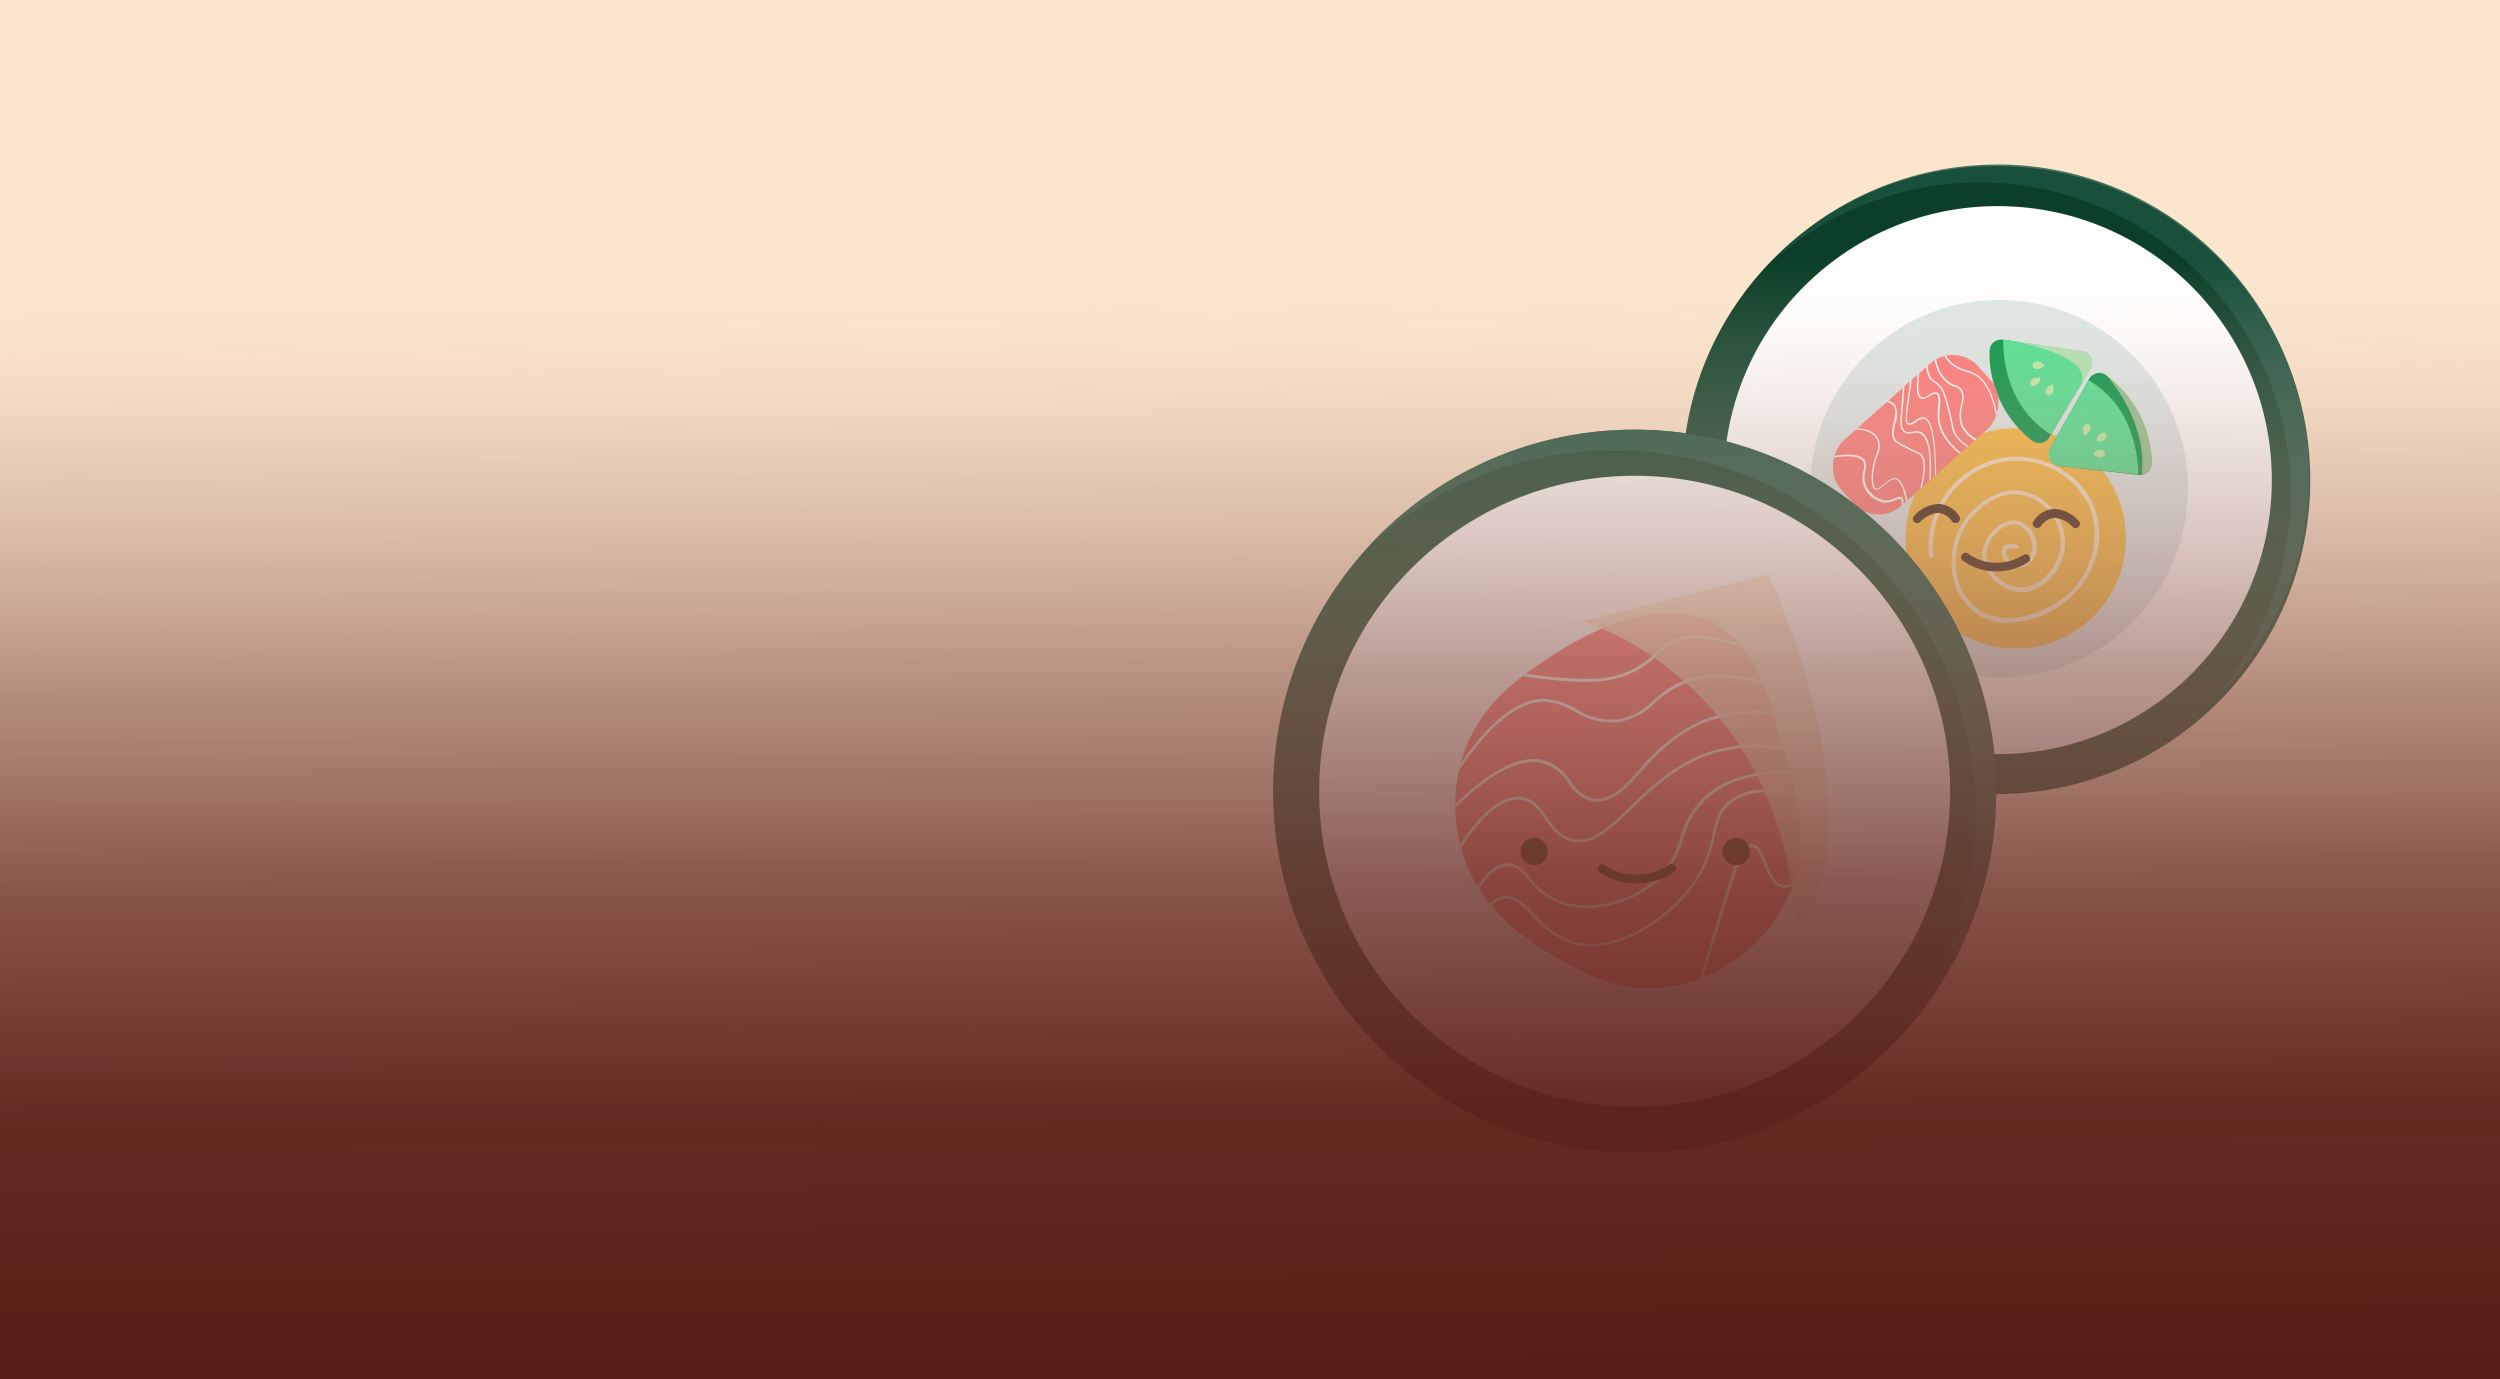 <svg xmlns="http://www.w3.org/2000/svg" xmlns:xlink="http://www.w3.org/1999/xlink" viewBox="0 0 300 165.5"><defs><style>.cls-1{fill:none;}.cls-2{isolation:isolate;}.cls-3{fill:#fce5cd;}.cls-4{fill:#0c3f27;}.cls-5{fill:#fff;}.cls-6{fill:#dde8e8;}.cls-7{fill:#f7b93c;}.cls-8{fill:#009245;}.cls-9{clip-path:url(#clip-path);}.cls-10{fill:#ff7878;}.cls-11{fill:#f9e2c2;}.cls-12{fill:#4be290;}.cls-13{opacity:0.7;}.cls-14{fill:#ebefb4;}.cls-15{opacity:0.79;mix-blend-mode:lighten;}.cls-16{fill:#1c5441;}.cls-17{clip-path:url(#clip-path-2);}.cls-18{opacity:0.81;}.cls-18,.cls-19{mix-blend-mode:soft-light;}.cls-19{opacity:0.57;}.cls-20{fill:#3f240f;}.cls-21{fill:url(#linear-gradient);}</style><clipPath id="clip-path"><rect class="cls-1" x="224.64" y="41.11" width="10.46" height="22.11" rx="4.12" transform="translate(115.95 -154.19) rotate(48.31)"/></clipPath><clipPath id="clip-path-2"><path class="cls-1" d="M205.74,74.88c-8.05-4.26-18.65,3.16-21.28,5s-6.69,4.77-8.69,10.17a19.34,19.34,0,0,0-.37,12c2.27,7.64,8.67,11.27,11.65,13s6.87,3.89,12,3.52A19.22,19.22,0,0,0,215,106.71c2.18-5.46.84-10.29-.92-16.66C212.09,82.93,210.57,77.44,205.74,74.88Z"/></clipPath><linearGradient id="linear-gradient" x1="150.37" y1="169.14" x2="149.66" y2="1.68" gradientUnits="userSpaceOnUse"><stop offset="0.03" stop-color="#591c16"/><stop offset="0.22" stop-color="#5f241d" stop-opacity="0.96"/><stop offset="0.38" stop-color="#733c33" stop-opacity="0.84"/><stop offset="0.53" stop-color="#936459" stop-opacity="0.64"/><stop offset="0.68" stop-color="#c09d8d" stop-opacity="0.36"/><stop offset="0.82" stop-color="#fae5cf" stop-opacity="0"/></linearGradient></defs><g class="cls-2"><g id="Layer_1" data-name="Layer 1"><rect class="cls-3" y="-0.25" width="300" height="166"/><circle class="cls-4" cx="239.55" cy="57.61" r="37.68"/><circle class="cls-5" cx="239.72" cy="57.61" r="32.88" transform="translate(174.17 295.28) rotate(-88.09)"/><circle class="cls-6" cx="239.89" cy="58.64" r="22.65" transform="translate(173.3 296.45) rotate(-88.09)"/><circle class="cls-7" cx="241.88" cy="64.61" r="13.22"/><path class="cls-8" d="M258.22,55.62h0A1.39,1.39,0,0,1,257,57a.88.88,0,0,1-.28,0l-.74-.08-8.87-1a1.39,1.39,0,0,1-1.22-1.55v0s0-.06,0-.09a1,1,0,0,1,.12-.33.3.3,0,0,1,0-.08l0-.07,4.69-8.33a1.41,1.41,0,0,1,1.86-.56.91.91,0,0,1,.16.11A13.25,13.25,0,0,1,258.22,55.62Z"/><path class="cls-8" d="M250.85,44.22l-4.73,7.92-.22.37a1.4,1.4,0,0,1-2,.4,13.23,13.23,0,0,1-5.15-10.83v0a1.37,1.37,0,0,1,1.57-1.31h.1l9.47,1.37A1.39,1.39,0,0,1,250.85,44.22Z"/><g class="cls-9"><rect class="cls-10" x="224.64" y="41.11" width="10.46" height="22.11" rx="4.12" transform="translate(115.95 -154.19) rotate(48.31)"/><path class="cls-5" d="M228.74,60.39c-.29-1.8-.73-2.76-1.31-2.87-.42-.08-.88.32-1.28.67s-.82.69-1.16.53c-.16-.07-.38-.29-.4-1.28a7.77,7.77,0,0,1,.52-2.81,2.42,2.42,0,0,0,.18-1.83,2.11,2.11,0,0,0-1.16-1c-1.35-.6-3.14-.07-4.57,1.36l-.13-.12c1.48-1.48,3.35-2,4.77-1.4a2.29,2.29,0,0,1,1.25,1.08,2.56,2.56,0,0,1-.17,2,7.36,7.36,0,0,0-.51,2.75c0,.66.11,1,.29,1.14s.6-.19,1-.51.93-.8,1.43-.71c.67.12,1.14,1.11,1.45,3Z"/><path class="cls-5" d="M230.29,59.71l-.16-.05c.86-2.84.93-4.56.2-5.1a2.53,2.53,0,0,0-.45-.23c-.25-.12-.64-.29-1.26-.62a7.48,7.48,0,0,1-1.24-.71c-.53-.61-.33-1.48-.14-2.32s.35-1.52,0-2a2.21,2.21,0,0,0-2-.48l0-.18c1.07-.09,1.79.09,2.15.55a2.59,2.59,0,0,1,.07,2.16c-.18.8-.37,1.62.1,2.16a8.44,8.44,0,0,0,1.19.67c.62.33,1,.51,1.25.62a2.6,2.6,0,0,1,.49.26C231.24,55,231.19,56.75,230.29,59.71Z"/><path class="cls-5" d="M231.68,57.61h-.17c.2-3.33-.19-5.22-1.16-5.62a1.59,1.59,0,0,0-.89,0,1.23,1.23,0,0,1-1-.15c-.54-.43-.46-1.26-.31-2.91,0-.34.07-.72.1-1.14.09-1,.15-2.09.18-3.11h.17c0,1-.09,2.08-.17,3.12,0,.42-.07.8-.1,1.15-.15,1.59-.23,2.39.24,2.75a1.08,1.08,0,0,0,.9.12,1.74,1.74,0,0,1,1,0C231.47,52.26,231.89,54.15,231.68,57.61Z"/><path class="cls-5" d="M232.2,57.26c0-5.57-.73-6.88-1.31-7a1.42,1.42,0,0,0-.95.38c-.36.24-.69.47-1,.3s-.31-1.1-.1-2.51l.06-.34c.2-1.36.37-2.75.51-4.15l.18,0c-.15,1.4-.32,2.8-.52,4.15l-.05.35c-.19,1.24-.33,2.14,0,2.33.19.11.48-.08.79-.29a1.52,1.52,0,0,1,1.08-.41c1,.2,1.43,2.54,1.45,7.17Z"/><path class="cls-5" d="M236.21,55.26c-2.27-1.55-3.51-3.2-3.66-4.91a8.82,8.82,0,0,1,0-1.55c.07-.71.13-1.32-.17-1.49s-.55.06-.88.25-.71.41-1,.27c-.62-.28-.64-1.83-.05-4.76l.17,0c-.7,3.49-.41,4.41,0,4.57s.55-.08.86-.26.74-.43,1.05-.25.34.85.27,1.65a7.76,7.76,0,0,0-.05,1.53c.15,1.65,1.36,3.25,3.59,4.78Z"/><path class="cls-5" d="M236.75,53.88a4.2,4.2,0,0,1-2.12-1.58,3.41,3.41,0,0,1-.46-1.35c-.08-.41-.2-1-.41-1.79-.5-2-.76-2.48-1.19-2.9a3.07,3.07,0,0,0-.53-.42,1.57,1.57,0,0,1-.52-.46,3.28,3.28,0,0,1,0-3l.17.05a3.1,3.1,0,0,0,0,2.86,1.39,1.39,0,0,0,.46.42,2.56,2.56,0,0,1,.56.44c.45.45.72,1,1.24,3,.21.83.33,1.39.41,1.8a3.25,3.25,0,0,0,.44,1.28,4,4,0,0,0,2,1.52Z"/><path class="cls-5" d="M237.79,53.19a4.05,4.05,0,0,1-2.47-2.12,4.21,4.21,0,0,1,0-2.41c.15-.76.29-1.41-.15-1.88a1.38,1.38,0,0,0-.6-.36,2.71,2.71,0,0,1-1.12-.68,4.16,4.16,0,0,1-.89-1.23,4.56,4.56,0,0,1-.35-2.65l.17,0a4.34,4.34,0,0,0,.34,2.54,4,4,0,0,0,.85,1.19,2.66,2.66,0,0,0,1.06.64,1.58,1.58,0,0,1,.67.4c.49.53.35,1.26.19,2a4.12,4.12,0,0,0,0,2.31,3.86,3.86,0,0,0,2.37,2Z"/><path class="cls-5" d="M239.81,52.08c-.34-4-1.37-6.39-3.07-7.19a6,6,0,0,0-.79-.29,4.31,4.31,0,0,1-2.35-1.46,4,4,0,0,1-.71-2.3h.17a3.81,3.81,0,0,0,.68,2.2A4.07,4.07,0,0,0,236,44.43a7.6,7.6,0,0,1,.81.31c1.75.82,2.81,3.28,3.16,7.33Z"/><path class="cls-5" d="M228.05,62l-.17-.06c.5-1.38.38-1.84.21-2s-.34,0-.67.1a2.88,2.88,0,0,1-1.37.27,3.14,3.14,0,0,1-2.31-1.78,3,3,0,0,1-.14-2,1.55,1.55,0,0,0,0-1.13c-.51-.86-2.57-.84-6.13,0l0-.16c3.69-.92,5.76-.91,6.32,0a1.7,1.7,0,0,1,.05,1.24,2.8,2.8,0,0,0,.12,1.87,3,3,0,0,0,2.18,1.68,2.46,2.46,0,0,0,1.28-.25c.33-.13.62-.25.84-.07S228.48,60.75,228.05,62Z"/></g><path class="cls-11" d="M241,74.75a6.53,6.53,0,0,1-4.39-1.56A7.3,7.3,0,0,1,234.2,68a9,9,0,0,1,1.5-5.5c1.23-1.77,4.23-4.49,7.73-3.38A6.39,6.39,0,0,1,247.75,66c-.44,2.73-3,5.48-5.82,5-2.16-.33-4.39-2.57-4-5A4.65,4.65,0,0,1,240,63a2.83,2.83,0,0,1,2.36-.4,3.09,3.09,0,0,1,1.77,1.7,2.83,2.83,0,0,1,.12,2.27,2.39,2.39,0,0,1-2.55,1.54,2.27,2.27,0,0,1-1.41-1.41,1.18,1.18,0,0,1,.05-1.07c.35-.48,1.19-.38,1.65-.27a.25.25,0,0,1,.2.3.26.26,0,0,1-.31.2c-.55-.12-1-.09-1.12.07a.74.74,0,0,0,0,.6,1.75,1.75,0,0,0,1.05,1.08,1.89,1.89,0,0,0,1.94-1.24,2.28,2.28,0,0,0-.11-1.85A2.64,2.64,0,0,0,242.23,63a2.31,2.31,0,0,0-1.93.36,4.09,4.09,0,0,0-1.88,2.72c-.32,2.1,1.66,4.08,3.59,4.37,2.5.38,4.82-2.13,5.23-4.63a5.86,5.86,0,0,0-4-6.28,5.27,5.27,0,0,0-4.28.56,8.87,8.87,0,0,0-2.86,2.63c-1.94,2.82-2.08,7.52.82,10,3.26,2.81,8,.88,10.06-.54a9.64,9.64,0,0,0,3.88-11.1,9.65,9.65,0,0,0-11.11-5.55A10.4,10.4,0,0,0,232,66.75a.26.26,0,1,1-.52,0,10.92,10.92,0,0,1,8.15-11.68c4.29-1,9.84,1,11.71,5.86a9.14,9.14,0,0,1-.12,6.72,11.27,11.27,0,0,1-3.95,5A11.94,11.94,0,0,1,241,74.75Z"/><path class="cls-12" d="M250.85,44.22l-4.73,7.92c-5.3-3.26-5.76-9.23-5.74-11.38l9.47,1.37A1.39,1.39,0,0,1,250.85,44.22Z"/><path class="cls-12" d="M246.12,53.63l4.49-8c5.41,3.08,5.93,9.15,6,11.29l-9.52-1A1.43,1.43,0,0,1,246.12,53.63Z"/><g class="cls-13"><path class="cls-14" d="M244.49,44.28c-.42,0-.59-.21-.58-.45s.18-.45.6-.44a1.1,1.1,0,0,1,.81.47A1.08,1.08,0,0,1,244.49,44.28Z"/></g><g class="cls-13"><path class="cls-14" d="M246.35,47.08c-.19.37-.43.44-.65.34s-.33-.35-.15-.73a1.15,1.15,0,0,1,.76-.55A1.09,1.09,0,0,1,246.35,47.08Z"/></g><g class="cls-13"><path class="cls-14" d="M244.42,46.17c-.35.23-.6.17-.73,0s-.11-.47.24-.7a1.12,1.12,0,0,1,.94-.09A1.12,1.12,0,0,1,244.42,46.17Z"/></g><g class="cls-13"><path class="cls-14" d="M252,54c.42,0,.59.17.6.42s-.15.45-.57.46a1.11,1.11,0,0,1-.84-.42A1.06,1.06,0,0,1,252,54Z"/></g><g class="cls-13"><path class="cls-14" d="M250,51.28c.16-.39.4-.47.63-.37s.35.32.19.71a1.15,1.15,0,0,1-.74.59A1.09,1.09,0,0,1,250,51.28Z"/></g><g class="cls-13"><path class="cls-14" d="M252,52.08c.33-.25.58-.2.73,0s.13.46-.21.71a1.12,1.12,0,0,1-.93.13A1.07,1.07,0,0,1,252,52.08Z"/></g><circle class="cls-4" cx="196.16" cy="94.95" r="43.39"/><g class="cls-15"><path class="cls-16" d="M196.16,51.56A43.29,43.29,0,0,0,164.29,65.5a43.39,43.39,0,0,1,61.31,61.31,43.38,43.38,0,0,0-29.44-75.25Z"/></g><g class="cls-15"><path class="cls-16" d="M239.68,19.75a37.3,37.3,0,0,0-27.45,12,37.38,37.38,0,0,1,52.82,52.81,37.37,37.37,0,0,0-25.37-64.82Z"/></g><circle class="cls-5" cx="196.16" cy="94.95" r="37.86"/><g class="cls-17"><path class="cls-10" d="M205.74,74.88c-8.05-4.26-18.65,3.16-21.28,5s-6.69,4.77-8.69,10.17a19.34,19.34,0,0,0-.37,12c2.27,7.64,8.67,11.27,11.65,13s6.87,3.89,12,3.52A19.22,19.22,0,0,0,215,106.71c2.18-5.46.84-10.29-.92-16.66C212.09,82.93,210.57,77.44,205.74,74.88Z"/><path class="cls-5" d="M172.2,97.28l-.31-.17c5-9.1,9.65-13.55,13.82-13.23a9,9,0,0,1,3.48,1.22,7.62,7.62,0,0,0,5,1.2,7.44,7.44,0,0,0,4.14-2.19,12.89,12.89,0,0,1,3.42-2.29c3.34-1.44,7.57-1.09,12.58,1l-.14.32c-4.91-2.1-9.05-2.45-12.31-1a12.64,12.64,0,0,0-3.32,2.23,7.87,7.87,0,0,1-4.33,2.28A8,8,0,0,1,189,85.41a8.51,8.51,0,0,0-3.34-1.18C181.66,83.91,177.12,88.3,172.2,97.28Z"/><path class="cls-5" d="M172.17,99.55l-.26-.23c5.72-6.4,10.32-9.1,13.67-8a6.08,6.08,0,0,1,2.94,2.43,4.24,4.24,0,0,0,2.74,2.06c2,.3,3.54-1.37,5.46-3.47a21.72,21.72,0,0,1,7.41-5.85,17.86,17.86,0,0,1,11-.7l-.07.34a17.53,17.53,0,0,0-10.79.68c-3.28,1.4-5.4,3.72-7.28,5.76s-3.32,3.62-5.25,3.62a3,3,0,0,1-.52,0,4.52,4.52,0,0,1-3-2.19,5.71,5.71,0,0,0-2.77-2.31C182.27,90.6,177.79,93.26,172.17,99.55Z"/><path class="cls-5" d="M189.94,81.83a51.19,51.19,0,0,1-12.58-1.93l.09-.33a48.3,48.3,0,0,0,13.6,1.89,11.71,11.71,0,0,0,4.26-.85,10.88,10.88,0,0,0,3.53-2.44c.32-.3.63-.59.93-.82,2.44-1.85,6.86-1.33,13.14,1.53l-.14.32c-6.15-2.81-10.46-3.34-12.79-1.58a11.85,11.85,0,0,0-.9.8,11.21,11.21,0,0,1-3.63,2.51,12.2,12.2,0,0,1-4.38.88Z"/><path class="cls-5" d="M173.23,105.23l-.3-.17c3.63-6.62,6.88-9.79,9.68-9.42,1.51.2,2.3,1.35,3.07,2.46s1.53,2.21,3,2.55c2.36.56,4.37-1.39,6.92-3.85s5.81-5.61,10.45-6.86a18.57,18.57,0,0,1,9.77.17l-.09.33a18.31,18.31,0,0,0-9.59-.17c-4.55,1.23-7.74,4.31-10.3,6.78s-4.7,4.54-7.24,3.94c-1.6-.37-2.41-1.55-3.2-2.69s-1.48-2.14-2.83-2.32C179.93,95.63,176.79,98.74,173.23,105.23Z"/><path class="cls-5" d="M175.83,109.88l-.32-.14c1.71-4,3.51-6.12,5.35-6.15,1.18,0,1.9.8,2.74,1.74a9.1,9.1,0,0,0,3.21,2.6c2.8,1.25,7.62.95,11.4-2.06a9.89,9.89,0,0,0,3.34-5.24,11.17,11.17,0,0,1,2.7-4.77c2.9-2.87,7.71-3.93,14.31-3.16l0,.34c-6.49-.75-11.21.28-14,3.07a10.9,10.9,0,0,0-2.61,4.63,10.34,10.34,0,0,1-3.45,5.4c-3,2.34-7.94,3.81-11.76,2.1a9.46,9.46,0,0,1-3.33-2.68c-.81-.92-1.45-1.65-2.48-1.63C179.17,104,177.48,106,175.83,109.88Z"/><path class="cls-5" d="M190.83,113.58a7.58,7.58,0,0,1-2.24-.32A11.49,11.49,0,0,1,184,110c-1.34-1.36-2.4-2.43-3.76-2.09a3.58,3.58,0,0,0-2.14,2l-.3-.16a3.87,3.87,0,0,1,2.36-2.16c1.54-.38,2.72.81,4.09,2.19a11.06,11.06,0,0,0,4.47,3.17c5,1.53,11.82-2.83,14.84-7.7a14.88,14.88,0,0,0,1.93-5.12c.36-1.6.67-3,2.09-4.09,2.54-2,6.84-1.7,12.79.84l-.14.32c-5.82-2.49-10-2.79-12.44-.89-1.32,1-1.6,2.3-2,3.9a15.13,15.13,0,0,1-2,5.22C201.17,109.69,195.6,113.58,190.83,113.58Z"/><path class="cls-5" d="M202.81,122.65l-.34-.1,3.81-12.79c1.46-4.91,2.53-8.46,4-8.42.79,0,1.22,1.07,1.68,2.19s1,2.48,2,2.65,2.39-.57,4.83-4.92l.3.17c-2.07,3.69-3.77,5.36-5.19,5.09-1.15-.2-1.73-1.62-2.24-2.86-.42-1-.81-2-1.37-2h0c-1.18,0-2.37,4-3.62,8.17C205.31,114.22,204,118.52,202.81,122.65Z"/></g><g class="cls-18"><path class="cls-3" d="M189.93,74.55s24.21,7.08,25.59,37.34c10.54-13.31-3.29-43-3.29-43Z"/></g><g class="cls-19"><path class="cls-3" d="M258.22,55.62h0A1.39,1.39,0,0,1,257,57c.62-5.51-2.66-10.17-4.35-12.17a.91.91,0,0,1,.16.11A13.25,13.25,0,0,1,258.22,55.62Z"/></g><g class="cls-19"><path class="cls-3" d="M241.36,40.91c.78.1,10.34,1.9,8.24,5.41,1.33-2.15,2.39-3.23.32-4.27C247.84,41.7,241.36,40.91,241.36,40.91Z"/></g><circle class="cls-20" cx="184.1" cy="102.17" r="1.65"/><circle class="cls-20" cx="208.34" cy="102.17" r="1.65"/><path class="cls-20" d="M196.36,106a7.53,7.53,0,0,1-4.49-1.4.52.52,0,0,1,.64-.81,6.71,6.71,0,0,0,3.85,1.17,7,7,0,0,0,3.93-1.18.53.53,0,0,1,.73.1.52.52,0,0,1-.1.73A7.94,7.94,0,0,1,196.36,106Z"/><path class="cls-20" d="M239.58,68.56h-.19a6.64,6.64,0,0,1-3.87-1.31.51.51,0,0,1-.06-.73.52.52,0,0,1,.73-.07,5.61,5.61,0,0,0,3.23,1.08,6.09,6.09,0,0,0,3.36-.91.52.52,0,0,1,.73.11.53.53,0,0,1-.12.73A7,7,0,0,1,239.58,68.56Z"/><path class="cls-20" d="M234.64,62.76a.51.51,0,0,1-.41-.21,2.22,2.22,0,0,0-1.62-1,3.35,3.35,0,0,0-2.18,1.08.53.53,0,0,1-.74,0,.52.52,0,0,1,0-.73,4.3,4.3,0,0,1,3-1.43,3.2,3.2,0,0,1,2.41,1.46.52.52,0,0,1-.11.73A.5.5,0,0,1,234.64,62.76Z"/><path class="cls-20" d="M244.45,63.35a.5.5,0,0,1-.31-.1.51.51,0,0,1-.11-.72,3.14,3.14,0,0,1,2.41-1.46,4.29,4.29,0,0,1,3,1.42.52.52,0,0,1,0,.73.51.51,0,0,1-.73,0h0a3.35,3.35,0,0,0-2.19-1.08,2.19,2.19,0,0,0-1.61,1A.53.53,0,0,1,244.45,63.35Z"/><rect class="cls-21" y="-0.25" width="300" height="166"/></g></g></svg>